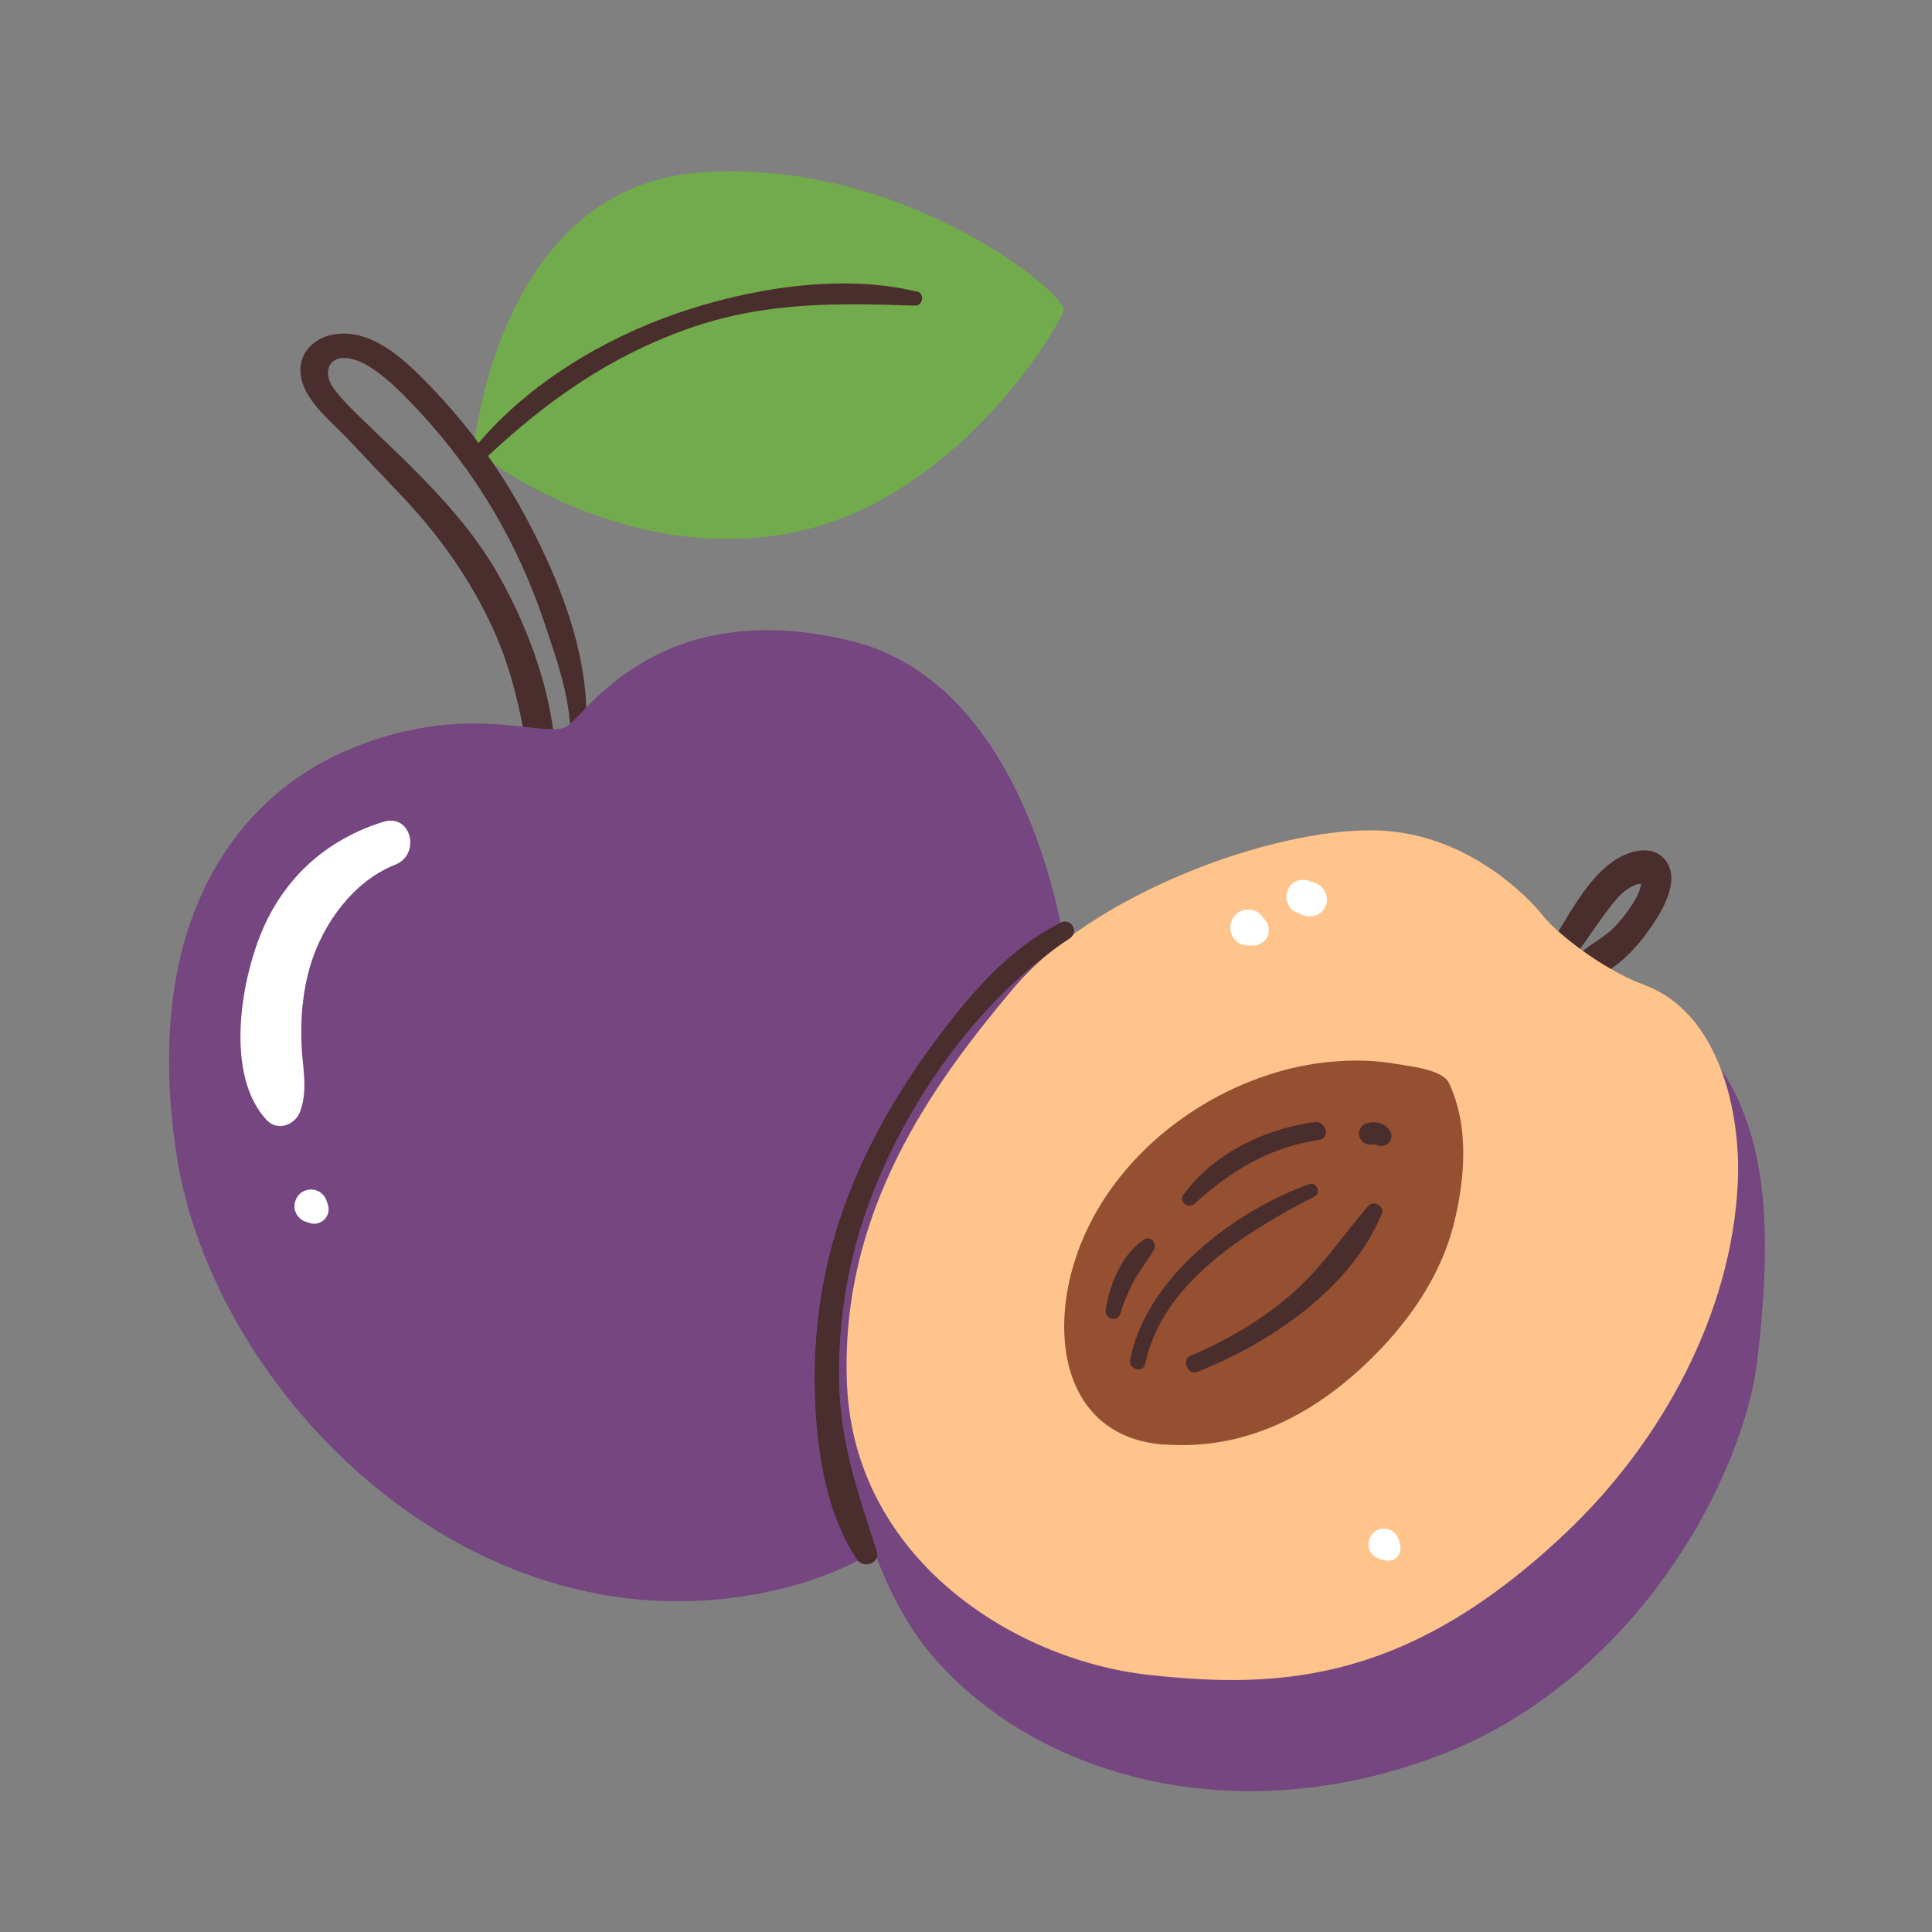 <?xml version="1.0" encoding="UTF-8"?>
<svg id="Capa_2" data-name="Capa 2" xmlns="http://www.w3.org/2000/svg" viewBox="0 0 100 100">
  <rect x="0" y="0" width="100" height="100" fill="#808080" stroke="none"/>
  <defs>
    <style>
      .cls-1 {
        fill: #72ab4c;
      }

      .cls-2 {
        fill: #fff;
      }

      .cls-3 {
        fill: none;
      }

      .cls-4 {
        fill: #4a2d2d;
      }

      .cls-5 {
        fill: #754680;
      }

      .cls-6 {
        fill: #fec48c;
      }

      .cls-7 {
        fill: #945031;
      }
    </style>
  </defs>
  <g id="COLOR">
    <g>
      <g>
        <path class="cls-1" d="M24.52,23.27s1.17-13.56,11.71-14.34c10.54-.78,19.02,6.34,18.83,7.12s-5.66,10.15-14.54,11.61-16-4.39-16-4.39Z"/>
        <path class="cls-4" d="M47.43,15.09c-3.89-.95-8.66-.16-12.39,1.13-3.82,1.32-7.63,3.61-10.27,6.71-.75-1.01-1.57-1.97-2.44-2.88-1.23-1.27-2.89-2.95-4.83-2.77-1.41.13-2.33,1.28-1.8,2.66.43,1.11,1.57,2,2.35,2.83.95,1.01,1.9,2,2.85,3.01,1.89,2.01,3.44,4.21,4.6,6.72,1.19,2.57,1.62,5.28,2.08,8.05.12.7,1.18.5,1.2-.16.11-3.67-1.21-7.52-3.01-10.68-1.23-2.17-2.93-4.01-4.69-5.76-.67-.66-1.36-1.3-2.03-1.96-.63-.61-1.33-1.24-1.83-1.96-.26-.37-.38-.97,0-1.31.24-.21.59-.22.91-.16.72.15,1.33.62,1.89,1.08.64.54,1.21,1.15,1.78,1.76,1.43,1.55,2.69,3.25,3.76,5.06,1.07,1.82,1.94,3.75,2.61,5.75.69,2.08,1.64,4.62,1.26,6.81-.08.45.6.65.69.19.94-4.35-1.2-9.43-3.3-13.16-.47-.84-1-1.65-1.56-2.45,3.08-2.88,6.3-5.14,10.31-6.57,3.97-1.41,7.66-1.35,11.79-1.21.42.01.51-.64.1-.74Z"/>
        <path class="cls-4" d="M81.59,49.39c.59-.81,1.14-1.66,1.75-2.45.26-.33.54-.67.87-.9.19-.14.39-.23.6-.29.31.05.36,0,.15-.16.02.7-.86,1.81-1.27,2.26-.59.66-1.32.97-1.96,1.53-.51.44-.2,1.36.43,1.27,1.16-.17,2.29-1.3,3.02-2.28.66-.88,1.83-2.62,1.09-3.75-.66-1-2.02-.59-2.83,0-1.25.9-2.09,2.49-2.92,3.82-.52.83.48,1.75,1.06.95h0Z"/>
        <path class="cls-5" d="M29.36,37.59c1.07-.77,4.83-6.75,14.57-4.45s11.81,16.71,11.73,21.31.31,24.15-15.41,27.83c-15.72,3.68-29.29-10.19-31.13-22.62s3.51-18.51,8.74-20.78c6.36-2.76,10.43-.54,11.5-1.3Z"/>
        <path class="cls-5" d="M43.35,70.88s.41,9.53,4.87,14.78c5.21,6.13,15.33,9.22,25.96,5.32,10.63-3.9,16.1-14.73,16.78-20.59s.82-11.81-2.46-15.84c-3.08-3.78-45.15,16.33-45.15,16.33Z"/>
        <path class="cls-6" d="M79.84,47.37s-3.32-4.29-8.68-4.39c-5.37-.1-14.63,3.32-18.73,8.2-4.1,4.88-8.98,11.51-8.59,20.49.39,8.98,8.59,14.24,15.61,15.02,7.02.78,13.56.29,21.66-7.41,4.87-4.63,8.54-11.28,8.84-18.11.16-3.64-.98-8.76-4.84-10.19-2.18-.8-4.59-2.73-5.27-3.61Z"/>
        <path class="cls-7" d="M60.2,74.76c4.55.36,8.34-1.82,11.4-5.08,1.64-1.75,3.04-3.92,3.63-6.26.6-2.34.83-5.11-.23-7.36-.32-.69-1.98-.87-2.66-.98-.96-.17-1.94-.22-2.91-.16-1.97.1-3.9.63-5.68,1.47-3.54,1.67-6.58,4.63-7.94,8.34-.25.7-.45,1.41-.57,2.14-.66,3.84.7,7.56,4.96,7.9Z"/>
        <path class="cls-4" d="M61.82,62.31c1.89-1.71,3.9-2.94,6.46-3.31.61-.09.35-1.01-.25-.92-2.62.37-5.2,1.61-6.79,3.78-.26.36.29.72.59.45Z"/>
        <path class="cls-4" d="M59.28,70.58c.87-4.19,5.25-6.84,8.76-8.65.35-.18.11-.78-.27-.64-3.86,1.38-8.44,4.83-9.27,9.08-.1.51.67.73.78.21Z"/>
        <path class="cls-4" d="M57.99,67.99c.18-.62.44-1.21.75-1.78.29-.53.7-1,.99-1.53.18-.32-.19-.75-.52-.52-1.16.78-1.75,2.29-1.98,3.61-.09.49.62.71.76.21Z"/>
        <path class="cls-4" d="M66.98,66.87c-1.59,1.4-3.42,2.49-5.37,3.31-.47.2-.13,1.02.35.83,3.74-1.46,8-4.33,9.56-8.2.15-.38-.43-.7-.69-.4-1.31,1.5-2.35,3.13-3.86,4.46Z"/>
        <path class="cls-4" d="M71.07,59.23s.02,0,.03,0c0,0,.01,0,.02,0,.08.03.17.04.25.07.42.12.82-.37.58-.76-.13-.21-.32-.36-.56-.41-.21-.05-.42-.05-.63,0-.29.08-.49.41-.4.7.09.29.39.48.7.4Z"/>
        <path class="cls-2" d="M19.83,42.54c-2.91.91-5.1,2.86-6.28,5.68-1.11,2.64-1.9,7.47.26,9.76.57.6,1.48.24,1.73-.46.4-1.12.13-2.2.07-3.36-.07-1.42.05-2.84.46-4.21.65-2.16,2.24-4.35,4.38-5.19,1.35-.53.84-2.68-.61-2.22h0Z"/>
        <path class="cls-2" d="M15.87,63.25l.18.06c.26.08.55,0,.74-.19s.27-.48.19-.74l-.06-.18c-.04-.15-.11-.27-.22-.38-.11-.11-.23-.18-.38-.22-.29-.08-.62,0-.83.22s-.3.54-.22.83c.04.15.11.27.22.38.11.11.23.18.38.22h0Z"/>
        <path class="cls-4" d="M54.89,47.77c-2.74,1.37-4.72,3.74-6.52,6.16-1.92,2.59-3.56,5.44-4.66,8.48s-1.58,6.14-1.54,9.28c.04,2.96.5,6.52,2.19,9.03.33.5,1.22.2,1.02-.43-.98-3.03-1.91-5.65-1.95-8.9-.04-2.85.39-5.71,1.3-8.41,1.84-5.48,5.78-11.21,10.64-14.41.51-.33.07-1.09-.48-.81h0Z"/>
        <path class="cls-2" d="M66.99,47.17l.23.1c.1.04.21.1.3.13.17.05.36.04.53,0,.54-.16.8-.78.52-1.27-.08-.14-.21-.28-.35-.36-.09-.05-.2-.09-.3-.12l-.23-.08c-.12-.04-.24-.04-.35-.02-.12,0-.23.04-.33.1-.16.11-.29.24-.36.42s-.1.39-.04.58c.07.21.2.44.41.53h0Z"/>
        <path class="cls-2" d="M64.62,48.94h.16s.05,0,.07,0c.17,0,.29-.04.44-.12l.16-.12c.08-.07.13-.16.16-.25.04-.06.05-.13.05-.2.02-.1.02-.21-.01-.31-.03-.18-.16-.31-.27-.45l-.11-.14c-.12-.12-.25-.2-.41-.24-.17-.04-.33-.04-.5,0-.16.04-.29.12-.41.24-.09.08-.15.18-.19.3-.06.11-.09.23-.08.36,0,.17.04.32.13.47.17.29.47.46.8.46h0Z"/>
        <path class="cls-2" d="M71.42,80.7l.29.06c.11.03.22.03.33,0,.1-.03.19-.08.27-.16.08-.08.13-.17.16-.27.03-.11.03-.22,0-.33l-.06-.29c-.04-.14-.11-.25-.21-.35-.1-.1-.22-.17-.35-.21-.28-.08-.58,0-.78.21s-.28.51-.21.78c.04.14.11.25.21.35.1.1.22.17.35.21h0Z"/>
      </g>
      <rect class="cls-3" width="100" height="100"/>
    </g>
  </g>
</svg>